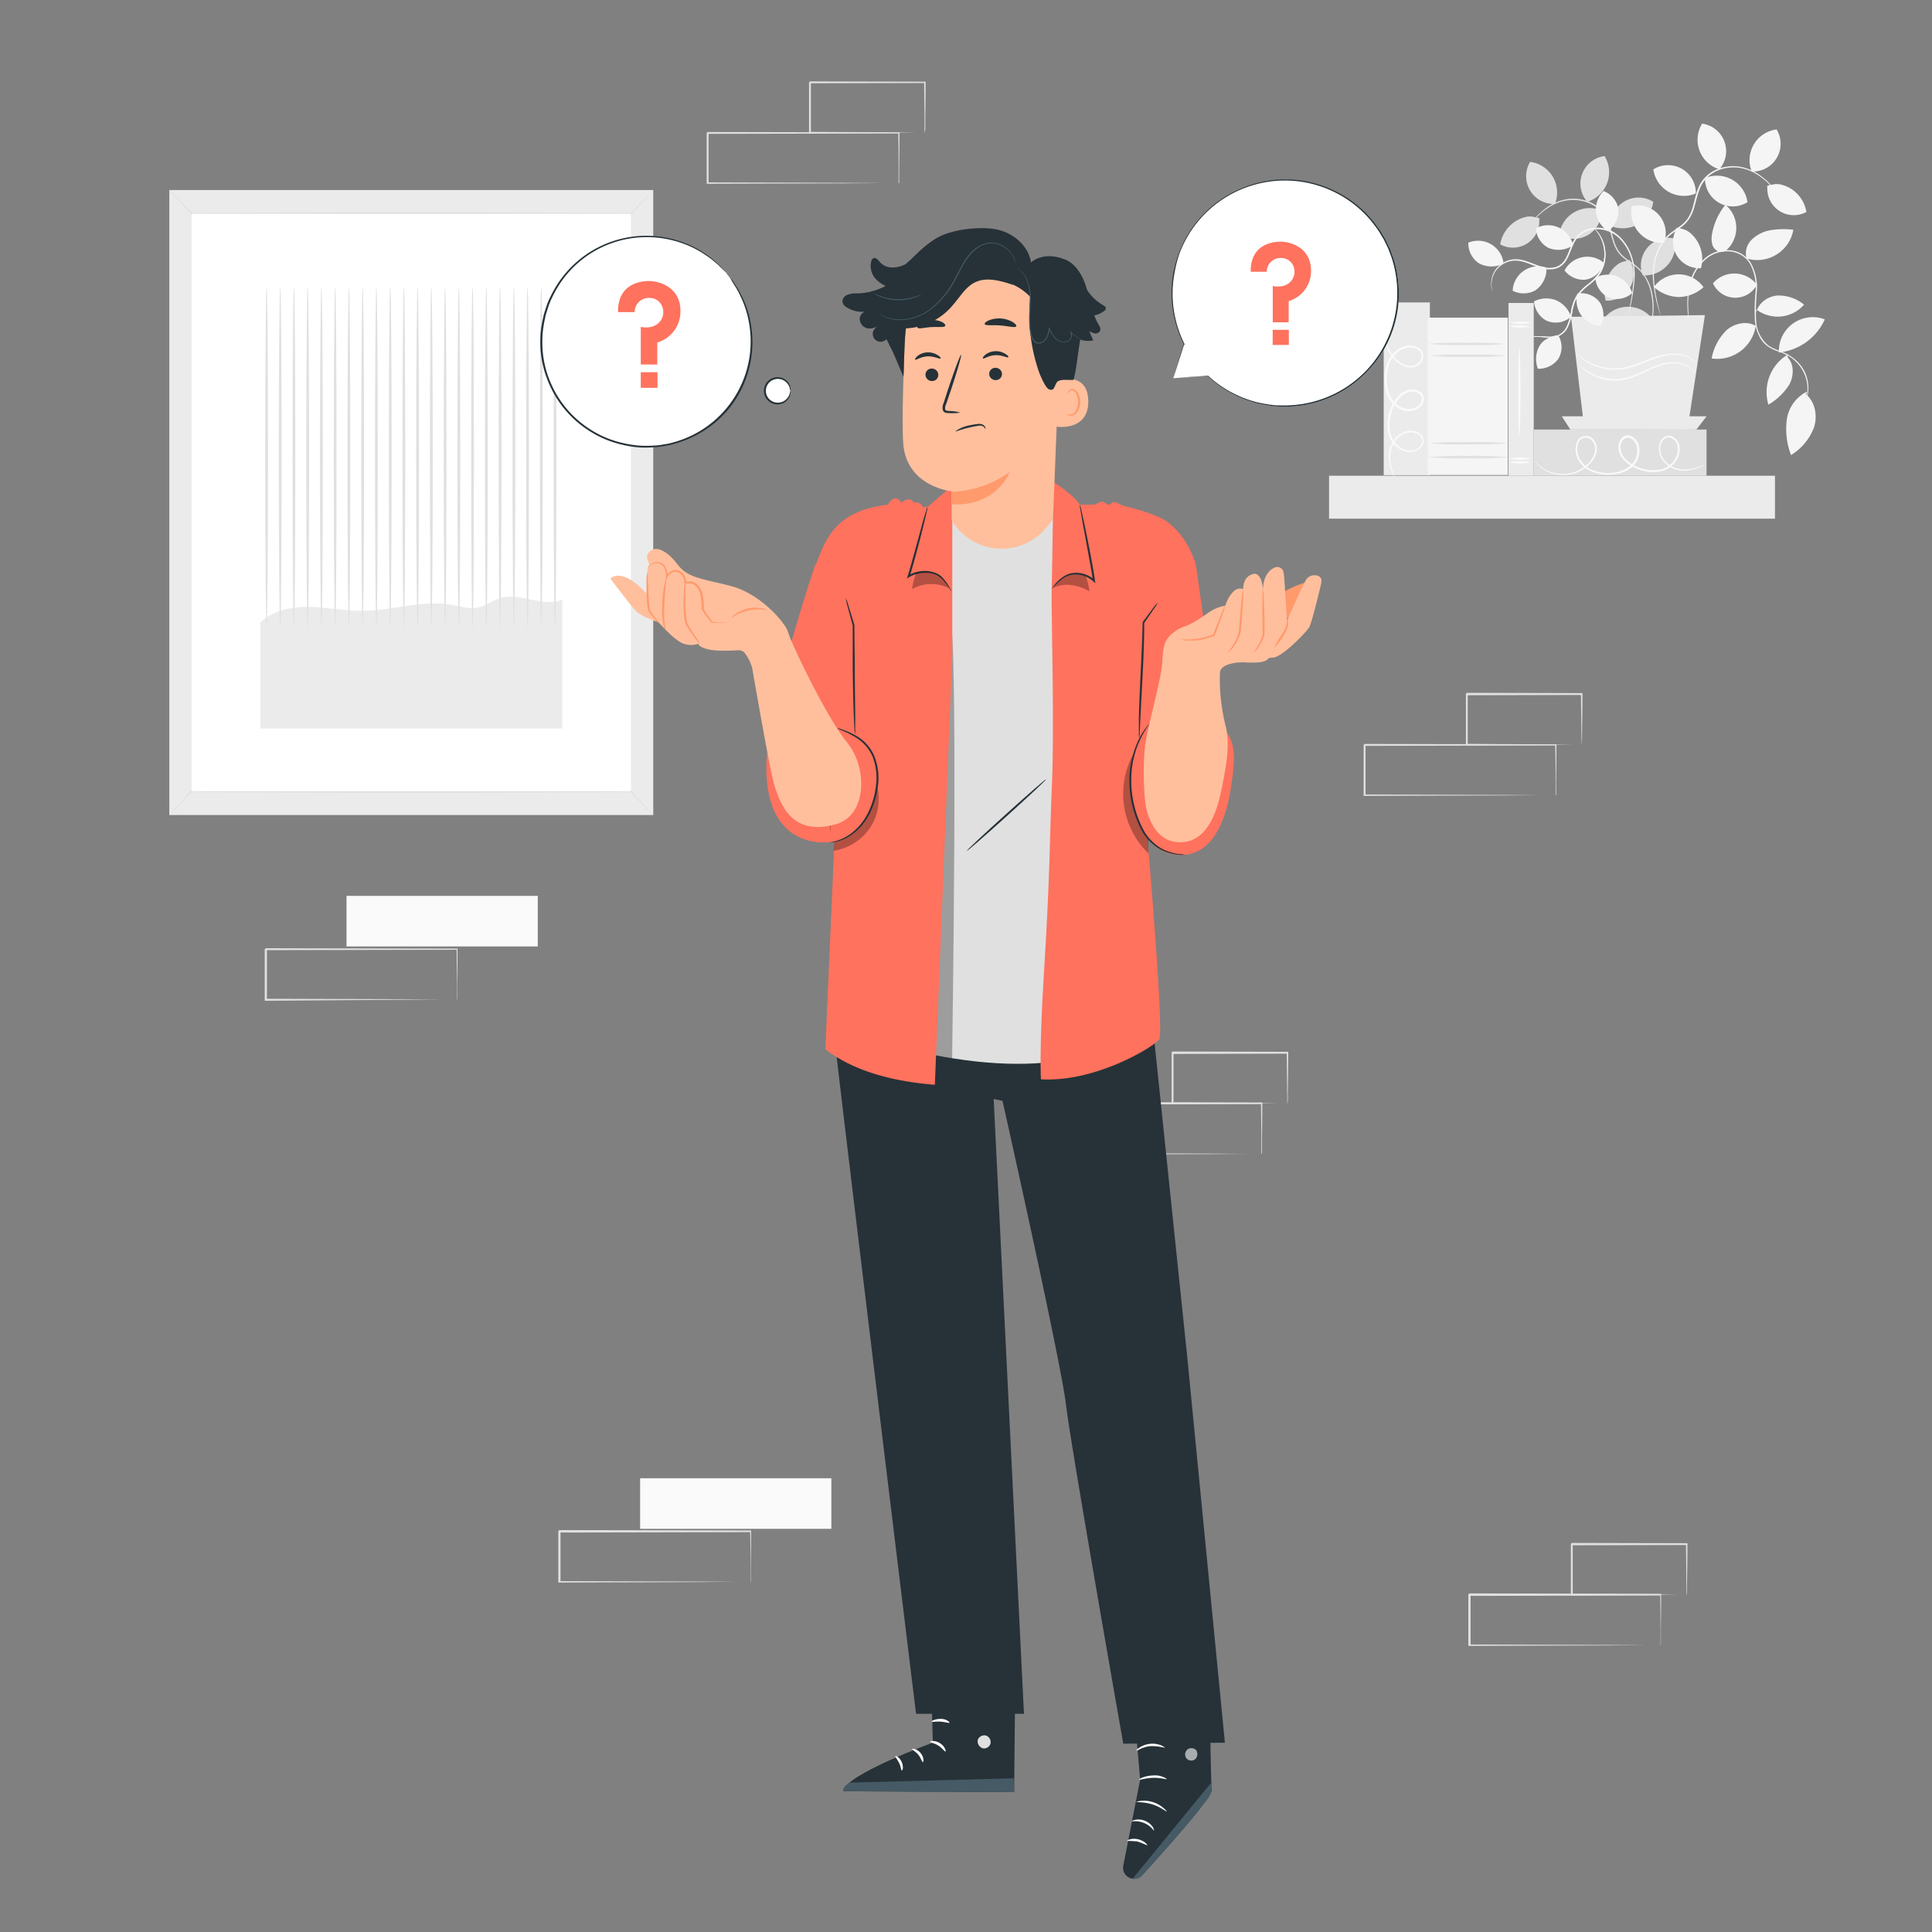 <svg xmlns="http://www.w3.org/2000/svg" viewBox="0 0 500 500"><rect x="0" y="0" width="500" height="500" fill="#808080" stroke="none"/><g id="freepik--background-complete--inject-34"><rect x="43.82" y="49.18" width="125.24" height="161.75" style="fill:#ebebeb"></rect><path d="M169.06,49.18a2.85,2.85,0,0,1-.34.43l-1.08,1.21-4.23,4.64,0,0h-.08c-10.88.11-32.28.18-56.84.18s-46-.07-56.84-.18h-.08l-.05,0-4.23-4.64-1.08-1.21a2.85,2.85,0,0,1-.34-.43,2.33,2.33,0,0,1,.41.37c.3.29.67.67,1.14,1.15l4.36,4.52-.13-.06c10.88-.11,32.28-.18,56.84-.18s46,.07,56.84.18l-.12.06q2.79-2.91,4.35-4.52l1.14-1.15A2.33,2.33,0,0,1,169.06,49.18Z" style="fill:#e0e0e0"></path><path d="M43.82,210.93a2.85,2.85,0,0,1,.34-.43l1.08-1.22,4.23-4.63.05-.06h.08c10.89-.11,32.28-.19,56.84-.19s46,.08,56.84.19h.08l0,.06,4.23,4.63,1.08,1.22a2.85,2.85,0,0,1,.34.43,3,3,0,0,1-.41-.37l-1.14-1.15c-1-1.07-2.49-2.59-4.35-4.52l.12.05c-10.88.11-32.28.19-56.84.19s-45.95-.08-56.84-.19l.13-.05-4.36,4.52-1.14,1.15A3,3,0,0,1,43.82,210.93Z" style="fill:#e0e0e0"></path><rect x="49.6" y="55.34" width="113.69" height="149.43" style="fill:#fff"></rect><path d="M67.39,161.07c3.38-3.22,8.37-4.13,13-4s9.29,1.11,14,1c7.47-.1,14.91-2.86,22.27-1.58,2.35.4,4.74,1.22,7.07.72,2-.43,3.76-1.83,5.77-2.43,5.18-1.54,11,2.51,16,.4v33.35H67.39Z" style="fill:#ebebeb"></path><path d="M69,162.41c-.2,0-.36-19.76-.36-44.13s.16-44.13.36-44.13.36,19.76.36,44.13S69.16,162.41,69,162.41Z" style="fill:#e0e0e0"></path><path d="M72.52,162.41c-.2,0-.37-19.76-.37-44.13s.17-44.13.37-44.13.36,19.76.36,44.13S72.72,162.41,72.52,162.41Z" style="fill:#e0e0e0"></path><path d="M76.07,162.41c-.2,0-.36-19.76-.36-44.13s.16-44.13.36-44.13.36,19.76.36,44.13S76.27,162.41,76.07,162.41Z" style="fill:#e0e0e0"></path><path d="M79.63,162.41c-.2,0-.36-19.76-.36-44.13s.16-44.13.36-44.13S80,93.91,80,118.28,79.83,162.41,79.63,162.41Z" style="fill:#e0e0e0"></path><path d="M83.18,162.41c-.2,0-.36-19.76-.36-44.13s.16-44.13.36-44.13.37,19.76.37,44.13S83.38,162.41,83.18,162.41Z" style="fill:#e0e0e0"></path><path d="M86.74,162.41c-.2,0-.36-19.76-.36-44.13s.16-44.13.36-44.13.36,19.76.36,44.13S86.94,162.41,86.74,162.41Z" style="fill:#e0e0e0"></path><path d="M90.3,162.41c-.2,0-.37-19.76-.37-44.13s.17-44.13.37-44.13.36,19.76.36,44.13S90.5,162.41,90.3,162.41Z" style="fill:#e0e0e0"></path><path d="M93.85,162.41c-.2,0-.36-19.76-.36-44.13s.16-44.13.36-44.13.37,19.76.37,44.13S94.05,162.41,93.85,162.41Z" style="fill:#e0e0e0"></path><path d="M97.41,162.41c-.2,0-.36-19.76-.36-44.13s.16-44.13.36-44.13.36,19.76.36,44.13S97.61,162.41,97.41,162.41Z" style="fill:#e0e0e0"></path><path d="M101,162.41c-.21,0-.37-19.76-.37-44.13s.16-44.13.37-44.13.36,19.76.36,44.13S101.17,162.41,101,162.41Z" style="fill:#e0e0e0"></path><path d="M104.52,162.41c-.2,0-.36-19.76-.36-44.13s.16-44.13.36-44.13.36,19.76.36,44.13S104.72,162.41,104.52,162.41Z" style="fill:#e0e0e0"></path><path d="M108.08,162.41c-.2,0-.37-19.76-.37-44.13s.17-44.13.37-44.13.36,19.76.36,44.13S108.28,162.41,108.08,162.41Z" style="fill:#e0e0e0"></path><path d="M111.63,162.41c-.2,0-.36-19.76-.36-44.13s.16-44.13.36-44.13.37,19.76.37,44.13S111.83,162.41,111.63,162.41Z" style="fill:#e0e0e0"></path><path d="M115.19,162.41c-.2,0-.36-19.76-.36-44.13s.16-44.13.36-44.13.36,19.76.36,44.13S115.39,162.41,115.19,162.41Z" style="fill:#e0e0e0"></path><path d="M118.75,162.41c-.2,0-.37-19.76-.37-44.13s.17-44.13.37-44.13.36,19.76.36,44.13S119,162.41,118.75,162.41Z" style="fill:#e0e0e0"></path><path d="M122.3,162.41c-.2,0-.36-19.76-.36-44.13s.16-44.13.36-44.13.36,19.76.36,44.13S122.5,162.41,122.3,162.41Z" style="fill:#e0e0e0"></path><path d="M125.86,162.41c-.2,0-.36-19.76-.36-44.13s.16-44.13.36-44.13.36,19.76.36,44.13S126.06,162.41,125.86,162.41Z" style="fill:#e0e0e0"></path><path d="M129.41,162.41c-.2,0-.36-19.76-.36-44.13s.16-44.13.36-44.13.37,19.76.37,44.13S129.61,162.41,129.41,162.41Z" style="fill:#e0e0e0"></path><path d="M133,162.41c-.2,0-.36-19.76-.36-44.13s.16-44.13.36-44.13.36,19.76.36,44.13S133.17,162.41,133,162.41Z" style="fill:#e0e0e0"></path><path d="M136.53,162.41c-.2,0-.37-19.76-.37-44.13s.17-44.13.37-44.13.36,19.76.36,44.13S136.73,162.41,136.53,162.41Z" style="fill:#e0e0e0"></path><path d="M140.08,162.41c-.2,0-.36-19.76-.36-44.13s.16-44.13.36-44.13.37,19.76.37,44.13S140.28,162.41,140.08,162.41Z" style="fill:#e0e0e0"></path><path d="M143.64,162.41c-.2,0-.36-19.76-.36-44.13s.16-44.13.36-44.13.36,19.76.36,44.13S143.84,162.41,143.64,162.41Z" style="fill:#e0e0e0"></path><rect x="343.96" y="123.12" width="115.4" height="11.11" style="fill:#ebebeb"></rect><path d="M394.89,60s0-.06.06-.15.14-.26.23-.43a18.37,18.37,0,0,1,1-1.57,16.93,16.93,0,0,1,4.95-4.68,12.28,12.28,0,0,1,4.45-1.64,11.09,11.09,0,0,1,5.41.57,8.7,8.7,0,0,1,4.62,3.79c1.07,1.85,1.41,4,2,6.11a11.14,11.14,0,0,0,1.29,2.92,8.68,8.68,0,0,0,2.2,2.16c.82.61,1.69,1.16,2.47,1.8a10.59,10.59,0,0,1,2,2.18,13.45,13.45,0,0,1,2.07,5,18,18,0,0,1,.27,4.73,35.31,35.31,0,0,1-1.21,6.72c-.2.78-.38,1.39-.5,1.79a5.09,5.09,0,0,1-.2.62,4.43,4.43,0,0,1,.13-.64c.11-.44.25-1,.43-1.8a39.21,39.21,0,0,0,1.09-6.71,18.4,18.4,0,0,0-.32-4.65,13.14,13.14,0,0,0-2-4.9,10.45,10.45,0,0,0-1.95-2.1c-.77-.62-1.63-1.16-2.47-1.78a9.06,9.06,0,0,1-2.29-2.25,11.37,11.37,0,0,1-1.34-3c-.63-2.12-1-4.26-2-6a8.43,8.43,0,0,0-4.42-3.64,10.78,10.78,0,0,0-5.24-.59,11.89,11.89,0,0,0-4.36,1.56,17.38,17.38,0,0,0-5,4.54c-.48.64-.82,1.16-1.05,1.52A6.44,6.44,0,0,1,394.89,60Z" style="fill:#e0e0e0"></path><path d="M422.11,67.61c-.58-.53-.85-.16-1.62,0a4.85,4.85,0,0,0-2.09,1,8.78,8.78,0,0,0-2.84,9.2,6.85,6.85,0,0,0,6.29-10.28" style="fill:#e0e0e0"></path><path d="M398.56,56.89c-.29-.73-.7-.51-1.46-.72a4.8,4.8,0,0,0-2.32,0,8.76,8.76,0,0,0-6.52,7.08,6.83,6.83,0,0,0,10.09-6.57" style="fill:#e0e0e0"></path><path d="M427.29,82.12a7.89,7.89,0,0,0-12.41.6,9.73,9.73,0,0,0,6.44,2.54,10,10,0,0,0,6.48-2.62" style="fill:#e0e0e0"></path><path d="M425.36,71.28a8,8,0,0,0,8.08-9.54,7.17,7.17,0,0,0-8.34,9.47" style="fill:#e0e0e0"></path><path d="M417.07,58.55a8,8,0,0,0,10.8-6.32,7.18,7.18,0,0,0-11,6.16" style="fill:#e0e0e0"></path><path d="M414.29,54.39a8,8,0,0,0-10.79,6.32,7.18,7.18,0,0,0,11-6.16" style="fill:#e0e0e0"></path><path d="M411,52.15a8,8,0,0,0,4.26-11.76,7.18,7.18,0,0,0-4.53,11.78" style="fill:#e0e0e0"></path><path d="M402.5,52.56A8,8,0,0,0,396,41.89a7.18,7.18,0,0,0,6.38,10.89" style="fill:#e0e0e0"></path><polyline points="436.71 111.17 441.23 81.55 406.58 81.99 410 110.78" style="fill:#ebebeb"></polyline><path d="M421.76,76.36a5.89,5.89,0,0,1-5.75.49,6.24,6.24,0,0,1-3.15-5,7.1,7.1,0,0,1,5.74-.3,7,7,0,0,1,3.82,4.28" style="fill:#f5f5f5"></path><path d="M405.92,82.48a5.92,5.92,0,0,1-5.75.48A6.22,6.22,0,0,1,397,78a7.06,7.06,0,0,1,5.74-.29A7,7,0,0,1,406.58,82" style="fill:#f5f5f5"></path><path d="M414.81,68.83a5.92,5.92,0,0,1-4.54,3.56A6.21,6.21,0,0,1,404.91,70,6.65,6.65,0,0,1,415.08,68" style="fill:#f5f5f5"></path><path d="M409,75.9a5.92,5.92,0,0,1,5.17,2.56,6.24,6.24,0,0,1,.12,5.88,7.1,7.1,0,0,1-5.07-2.72A7,7,0,0,1,408.2,76" style="fill:#f5f5f5"></path><path d="M403.44,87.07a5.9,5.9,0,0,1-.13,5.77A6.24,6.24,0,0,1,398,95.43a7,7,0,0,1,.32-5.74c.91-1.66,2.55-2.47,4.61-2.94" style="fill:#f5f5f5"></path><path d="M394.23,88.38a4.44,4.44,0,0,1,1.37-.87,6,6,0,0,1,1.88-.33,22.4,22.4,0,0,1,2.56.15,7.4,7.4,0,0,0,3.15-.27,4.79,4.79,0,0,0,2.6-2.51,14.52,14.52,0,0,0,1.12-3.83,11.21,11.21,0,0,1,1.33-3.94,14.28,14.28,0,0,1,2.93-3A13.73,13.73,0,0,0,414,71a9.33,9.33,0,0,0,1.39-6.52,9,9,0,0,0-1.7-4.2,6.76,6.76,0,0,0-.83-.91,1.53,1.53,0,0,0-.33-.28,2.06,2.06,0,0,0,.28.33,8.35,8.35,0,0,1,.76.95,9.37,9.37,0,0,1,1.56,4.14,9.18,9.18,0,0,1-1.42,6.29,13.81,13.81,0,0,1-2.75,2.76,13.89,13.89,0,0,0-3,3.06,11.06,11.06,0,0,0-1.38,4.06,14.25,14.25,0,0,1-1.07,3.75,4.53,4.53,0,0,1-2.4,2.38,7.38,7.38,0,0,1-3,.3,21.7,21.7,0,0,0-2.59-.1,6.11,6.11,0,0,0-1.92.4,3.25,3.25,0,0,0-1,.68,1.45,1.45,0,0,0-.22.24Z" style="fill:#f5f5f5"></path><path d="M394.23,88.38a4.44,4.44,0,0,1,1.37-.87,6,6,0,0,1,1.88-.33,22.4,22.4,0,0,1,2.56.15,7.4,7.4,0,0,0,3.15-.27,4.79,4.79,0,0,0,2.6-2.51,14.52,14.52,0,0,0,1.12-3.83,11.21,11.21,0,0,1,1.33-3.94,14.28,14.28,0,0,1,2.93-3A13.73,13.73,0,0,0,414,71a9.33,9.33,0,0,0,1.39-6.52,9,9,0,0,0-1.7-4.2,6.76,6.76,0,0,0-.83-.91,1.53,1.53,0,0,0-.33-.28,2.06,2.06,0,0,0,.28.33,8.35,8.35,0,0,1,.76.95,9.37,9.37,0,0,1,1.56,4.14,9.18,9.18,0,0,1-1.42,6.29,13.81,13.81,0,0,1-2.75,2.76,13.89,13.89,0,0,0-3,3.06,11.06,11.06,0,0,0-1.38,4.06,14.25,14.25,0,0,1-1.07,3.75,4.53,4.53,0,0,1-2.4,2.38,7.38,7.38,0,0,1-3,.3,21.7,21.7,0,0,0-2.59-.1,6.11,6.11,0,0,0-1.92.4,3.25,3.25,0,0,0-1,.68,1.45,1.45,0,0,0-.22.24Z" style="fill:#f5f5f5"></path><path d="M460.38,91.29a8.76,8.76,0,0,1,11.87-8.63,14.62,14.62,0,0,1-11.55,8.52" style="fill:#f5f5f5"></path><path d="M462.67,92.5c1.7,1.86,1.59,4.85.38,7.06a15.89,15.89,0,0,1-5.39,5.17,11.39,11.39,0,0,1,4.9-12.91" style="fill:#f5f5f5"></path><path d="M454.46,83.77a10.1,10.1,0,0,1-11.49,9,13.79,13.79,0,0,1,3.85-7.31c2.11-1.85,5.42-2.54,7.75-1" style="fill:#f5f5f5"></path><path d="M454.52,81c.42-2.48,2.87-4.27,5.37-4.51a10.34,10.34,0,0,1,7,2.35,9.11,9.11,0,0,1-5.95,3.07,9.26,9.26,0,0,1-6.44-1.84" style="fill:#f5f5f5"></path><path d="M467.43,102.08c2.38,2,3,5.65,2,8.62a14.32,14.32,0,0,1-5.91,7.07,18.78,18.78,0,0,1-1.1-9.16,9.63,9.63,0,0,1,5.22-7.27" style="fill:#f5f5f5"></path><path d="M454.9,74a7.3,7.3,0,0,0-11.58-.68,6.33,6.33,0,0,0,11.41.29" style="fill:#f5f5f5"></path><path d="M452,66.89a9.5,9.5,0,0,0,12.12-7.43,21.55,21.55,0,0,0-5.73.08,9.31,9.31,0,0,0-5.07,2.5A5,5,0,0,0,452,66.89" style="fill:#f5f5f5"></path><path d="M446.49,65a7.77,7.77,0,0,0,.05-12,16.3,16.3,0,0,0-3.4,7.24,6.09,6.09,0,0,0,0,3,2.75,2.75,0,0,0,2.1,2" style="fill:#f5f5f5"></path><path d="M437,82.46v-.2c0-.15,0-.33,0-.57,0-.5-.08-1.24-.09-2.19a19.47,19.47,0,0,1,1.28-7.87,12,12,0,0,1,3.17-4.46,8.48,8.48,0,0,1,5.76-2.12,7.09,7.09,0,0,1,3.25.82,6.49,6.49,0,0,1,2.52,2.39,13,13,0,0,1,1.45,7.24,51.37,51.37,0,0,0-.17,7.62,11.59,11.59,0,0,0,.95,3.53,7.32,7.32,0,0,0,2.13,2.8,10.59,10.59,0,0,0,3,1.52,14.91,14.91,0,0,1,2.8,1.27,10.17,10.17,0,0,1,3.67,4,9.63,9.63,0,0,1,1.06,4.38,10.39,10.39,0,0,1-.55,3.39,13.29,13.29,0,0,1-1.31,2.63s.05,0,.12-.15.2-.25.34-.46a9.29,9.29,0,0,0,1-2,10.22,10.22,0,0,0,.62-3.44,9.74,9.74,0,0,0-1-4.5A10.46,10.46,0,0,0,463.13,92c-1.71-1.14-4-1.42-5.72-2.79a8.93,8.93,0,0,1-2.92-6.1,50.83,50.83,0,0,1,.18-7.56,13.24,13.24,0,0,0-1.52-7.45,6.84,6.84,0,0,0-2.66-2.52,7.41,7.41,0,0,0-3.41-.84,8.7,8.7,0,0,0-6,2.23,12.13,12.13,0,0,0-3.21,4.59A16.24,16.24,0,0,0,436.81,76a24,24,0,0,0-.1,3.49c0,.95.11,1.69.17,2.19,0,.23.05.42.07.57S437,82.46,437,82.46Z" style="fill:#f5f5f5"></path><path d="M386.53,76.27a7.44,7.44,0,0,1-.52-2.54,6.25,6.25,0,0,1,.68-2.93,6.24,6.24,0,0,1,5.05-3.33,7,7,0,0,1,2.49.29c1.7.44,3.38,1.41,5.39,1.81a6.36,6.36,0,0,0,3.12-.08,4.67,4.67,0,0,0,2.54-2c1.21-1.88,1.55-4.23,3-6A5.93,5.93,0,0,1,411,59.71a7.77,7.77,0,0,1,3.2-.33,8.22,8.22,0,0,1,5.32,2.77A12.41,12.41,0,0,1,422.19,67a14.68,14.68,0,0,1,.59,4.84,52.7,52.7,0,0,1-.9,7.08c-.14.8-.25,1.44-.33,1.91,0,.21-.05.37-.07.5a1.23,1.23,0,0,0,0,.18s0-.06.05-.17.07-.29.11-.49c.1-.47.24-1.1.41-1.91a50.32,50.32,0,0,0,1-7.09,15,15,0,0,0-.56-4.94,12.71,12.71,0,0,0-2.68-5,9.88,9.88,0,0,0-2.43-2,8.11,8.11,0,0,0-3.11-.95,8,8,0,0,0-3.35.33,6.32,6.32,0,0,0-2.91,1.9c-1.55,1.86-1.88,4.23-3,6a4.3,4.3,0,0,1-2.34,1.89,6,6,0,0,1-2.95.08c-1.93-.37-3.62-1.32-5.37-1.77a7.24,7.24,0,0,0-2.59-.28,6.44,6.44,0,0,0-2.32.65,6.29,6.29,0,0,0-2.9,2.87,6.37,6.37,0,0,0-.63,3,5.94,5.94,0,0,0,.37,1.92A3.6,3.6,0,0,0,386.53,76.27Z" style="fill:#f5f5f5"></path><path d="M406.8,63.69a6.75,6.75,0,0,1-6.18.41,6.22,6.22,0,0,1-3.15-5,6.64,6.64,0,0,1,9.56,4" style="fill:#f5f5f5"></path><path d="M400.23,69.65a6.75,6.75,0,0,1-2.87,5.49,6.22,6.22,0,0,1-5.88.1,6.63,6.63,0,0,1,8.37-6.09" style="fill:#f5f5f5"></path><path d="M388.83,68.33a6.76,6.76,0,0,1-6.19-.25A6.27,6.27,0,0,1,380,62.8a6.65,6.65,0,0,1,9.08,5" style="fill:#f5f5f5"></path><path d="M416.37,59.75a7,7,0,0,0,2.45-5.84A6.2,6.2,0,0,0,415,49.44a7.06,7.06,0,0,0-2,5.4,7,7,0,0,0,3,4.91" style="fill:#f5f5f5"></path><path d="M460.87,51.59a.66.66,0,0,0-.07-.15l-.23-.43c-.21-.37-.54-.91-1-1.57a17,17,0,0,0-5-4.68,12.28,12.28,0,0,0-4.45-1.64,11.09,11.09,0,0,0-5.41.57,8.78,8.78,0,0,0-4.62,3.79c-1.06,1.85-1.41,4-2,6.11a11,11,0,0,1-1.29,2.92,8.85,8.85,0,0,1-2.2,2.16c-.82.61-1.69,1.16-2.47,1.8a10.61,10.61,0,0,0-2,2.18,13.29,13.29,0,0,0-2.06,5,17.66,17.66,0,0,0-.28,4.73A37,37,0,0,0,429,79.14c.21.78.38,1.38.5,1.79a5.09,5.09,0,0,0,.2.62,4.15,4.15,0,0,0-.13-.64c-.1-.44-.25-1-.43-1.8a38.56,38.56,0,0,1-1.08-6.71,17.92,17.92,0,0,1,.31-4.65,13.14,13.14,0,0,1,2-4.9,10.22,10.22,0,0,1,2-2.1c.76-.62,1.62-1.16,2.46-1.78a9.23,9.23,0,0,0,2.29-2.25,11.37,11.37,0,0,0,1.34-3c.63-2.12,1-4.27,2-6A8.5,8.5,0,0,1,444.87,44a10.77,10.77,0,0,1,5.24-.58A11.89,11.89,0,0,1,454.47,45a17.24,17.24,0,0,1,5,4.54c.48.64.82,1.16,1.05,1.52A3.66,3.66,0,0,0,460.87,51.59Z" style="fill:#f5f5f5"></path><path d="M433.64,59.22c.58-.53.86-.16,1.63,0a4.81,4.81,0,0,1,2.08,1,8.78,8.78,0,0,1,2.84,9.2,6.84,6.84,0,0,1-6.28-10.28" style="fill:#f5f5f5"></path><path d="M457.19,48.5c.29-.73.7-.51,1.46-.72a4.8,4.8,0,0,1,2.32,0,8.74,8.74,0,0,1,6.52,7.08,6.85,6.85,0,0,1-10.09-6.58" style="fill:#f5f5f5"></path><path d="M428.46,73.73a7.89,7.89,0,0,1,12.41.6,9.78,9.78,0,0,1-6.44,2.54A10,10,0,0,1,428,74.25" style="fill:#f5f5f5"></path><path d="M430.39,62.89a8,8,0,0,1-8.08-9.54,7.18,7.18,0,0,1,8.35,9.46" style="fill:#f5f5f5"></path><path d="M438.68,50.16a8,8,0,0,1-10.8-6.32,7.18,7.18,0,0,1,11,6.16" style="fill:#f5f5f5"></path><path d="M441.46,46a8,8,0,0,1,10.79,6.32,7.18,7.18,0,0,1-11-6.16" style="fill:#f5f5f5"></path><path d="M444.77,43.76A8,8,0,0,1,440.51,32,7.18,7.18,0,0,1,445,43.78" style="fill:#f5f5f5"></path><path d="M453.26,44.17a8,8,0,0,1,6.53-10.67,7.18,7.18,0,0,1-6.38,10.89" style="fill:#f5f5f5"></path><polygon points="441.67 107.74 439.02 111.17 406.41 111.17 404.19 107.74 441.67 107.74" style="fill:#ebebeb"></polygon><path d="M408.57,94.23s.06.1.2.27a7.91,7.91,0,0,0,.67.69,11.91,11.91,0,0,0,2.91,2,13,13,0,0,0,5.09,1.3,12,12,0,0,0,3.12-.26,18.39,18.39,0,0,0,3.17-1.05c2.1-.9,4-1.92,5.88-2.51a10.21,10.21,0,0,1,5.07-.49,6.53,6.53,0,0,1,3.11,1.45c.62.54.86,1,.89.92a1.54,1.54,0,0,0-.16-.29,4.78,4.78,0,0,0-.63-.74,6.41,6.41,0,0,0-3.16-1.6,10.16,10.16,0,0,0-5.23.42c-1.9.59-3.84,1.61-5.91,2.49a18.32,18.32,0,0,1-3.11,1,12.22,12.22,0,0,1-3,.28,13,13,0,0,1-5-1.2A15.44,15.44,0,0,1,408.57,94.23Z" style="fill:#fafafa"></path><path d="M408.25,91.68s.06.1.22.26.39.38.71.65a13.81,13.81,0,0,0,8.15,3.09,13.92,13.92,0,0,0,3.12-.21,20.86,20.86,0,0,0,3.23-.91c2.15-.78,4.12-1.68,6-2.2a11.86,11.86,0,0,1,5.12-.47A7.73,7.73,0,0,1,438,93.13c.67.47,1,.83,1,.81s-.06-.1-.21-.27a4.83,4.83,0,0,0-.71-.66,7.26,7.26,0,0,0-3.27-1.38,12,12,0,0,0-5.25.39c-1.93.52-3.92,1.42-6.05,2.19a21.61,21.61,0,0,1-3.17.9,13.82,13.82,0,0,1-3,.23,14.64,14.64,0,0,1-5-1.12A17.56,17.56,0,0,1,408.25,91.68Z" style="fill:#fafafa"></path><rect x="390.4" y="78.41" width="6.53" height="44.71" style="fill:#ebebeb"></rect><path d="M396.13,84.5a14.14,14.14,0,0,1-5.6,0,14.14,14.14,0,0,1,5.6,0Z" style="fill:#fafafa"></path><path d="M396.25,83.53a14.14,14.14,0,0,1-5.6,0,14.14,14.14,0,0,1,5.6,0Z" style="fill:#fafafa"></path><path d="M396.13,119.66a14.14,14.14,0,0,1-5.6,0,14.14,14.14,0,0,1,5.6,0Z" style="fill:#fafafa"></path><path d="M396.25,118.69a14.14,14.14,0,0,1-5.6,0,14.14,14.14,0,0,1,5.6,0Z" style="fill:#fafafa"></path><path d="M393.21,112.85c-.16,0-.28-5.12-.28-11.44s.12-11.43.28-11.43.28,5.11.28,11.43S393.36,112.85,393.21,112.85Z" style="fill:#fafafa"></path><rect x="358.1" y="78.27" width="11.95" height="44.71" style="fill:#ebebeb"></rect><path d="M360.9,123.55s-.06-.07-.14-.24-.2-.41-.34-.74a13,13,0,0,1-.87-3,7.9,7.9,0,0,1,.7-4.91,6.53,6.53,0,0,1,2.12-2.34,4.86,4.86,0,0,1,3.44-.81,3.59,3.59,0,0,1,1.78.82,2.33,2.33,0,0,1,.85,1.88,2.7,2.7,0,0,1-1,1.9,3.67,3.67,0,0,1-2,.86,5.41,5.41,0,0,1-4.23-1.54,6.81,6.81,0,0,1-2.1-4.29,11.39,11.39,0,0,1,.62-5,9.2,9.2,0,0,1,2.93-4.36,4.73,4.73,0,0,1,2.58-1,3.32,3.32,0,0,1,2.68,1,2.17,2.17,0,0,1,.61,1.4,2.51,2.51,0,0,1-.41,1.46,3.86,3.86,0,0,1-2.41,1.64,5.62,5.62,0,0,1-5.26-1.76,8.76,8.76,0,0,1-2.05-5,12.38,12.38,0,0,1,.52-5.22,7.18,7.18,0,0,1,3.08-4,5.28,5.28,0,0,1,4.75-.5,2.51,2.51,0,0,1,1.54,1.83,2.89,2.89,0,0,1-.54,2.25,3.73,3.73,0,0,1-4,1.06,7,7,0,0,1-3.17-2.25,10.12,10.12,0,0,1-2.38-6.13,9.82,9.82,0,0,1,1.1-4.86,9.59,9.59,0,0,1,1.88-2.53,6.6,6.6,0,0,1,.62-.54l.23-.16a11.59,11.59,0,0,0-2.53,3.33,9.61,9.61,0,0,0-1,4.74,9.87,9.87,0,0,0,2.37,5.89,6.66,6.66,0,0,0,3,2.1,3.3,3.3,0,0,0,3.52-.93,2.38,2.38,0,0,0,.45-1.88,2,2,0,0,0-1.27-1.47,4.82,4.82,0,0,0-4.28.49,6.74,6.74,0,0,0-2.85,3.7,11.91,11.91,0,0,0-.47,5,8.31,8.31,0,0,0,1.91,4.71,5.08,5.08,0,0,0,4.73,1.59,3.33,3.33,0,0,0,2.06-1.39,1.72,1.72,0,0,0-.14-2.18,2.77,2.77,0,0,0-2.24-.78,4.25,4.25,0,0,0-2.28.9,8.71,8.71,0,0,0-2.75,4.09,10.86,10.86,0,0,0-.61,4.75,6.25,6.25,0,0,0,1.92,4,4.94,4.94,0,0,0,3.84,1.44,2.85,2.85,0,0,0,2.68-2.32,1.92,1.92,0,0,0-.7-1.55,3.22,3.22,0,0,0-1.57-.74,4.53,4.53,0,0,0-3.18.72,6.12,6.12,0,0,0-2,2.19,7.65,7.65,0,0,0-.76,4.73,14.51,14.51,0,0,0,.75,3C360.77,123.2,360.92,123.54,360.9,123.55Z" style="fill:#fafafa"></path><rect x="413.32" y="94.79" width="11.95" height="44.71" transform="translate(302.15 536.44) rotate(-90)" style="fill:#e0e0e0"></rect><path d="M441.15,120.32a1.72,1.72,0,0,1-.24.14c-.16.08-.4.2-.73.34a12.69,12.69,0,0,1-2.95.87,7.6,7.6,0,0,1-4.81-.7,6.54,6.54,0,0,1-2.28-2.12,5,5,0,0,1-.79-3.44,3.64,3.64,0,0,1,.8-1.78,2.29,2.29,0,0,1,1.84-.86,2.66,2.66,0,0,1,1.85,1,3.78,3.78,0,0,1,.85,2,5.5,5.5,0,0,1-1.51,4.24,6.61,6.61,0,0,1-4.19,2.1,11,11,0,0,1-4.87-.62,9,9,0,0,1-4.26-2.93,4.9,4.9,0,0,1-1-2.58,3.41,3.41,0,0,1,.93-2.68,2.12,2.12,0,0,1,1.37-.62,2.44,2.44,0,0,1,1.42.42,3.89,3.89,0,0,1,1.61,2.41,5.73,5.73,0,0,1-1.72,5.26,8.58,8.58,0,0,1-4.92,2,12,12,0,0,1-5.09-.52,7,7,0,0,1-3.88-3.08,5.41,5.41,0,0,1-.48-4.75,2.43,2.43,0,0,1,1.78-1.54,2.77,2.77,0,0,1,2.2.54,3.8,3.8,0,0,1,1,4,7,7,0,0,1-2.2,3.17,9.81,9.81,0,0,1-6,2.38,9.39,9.39,0,0,1-4.74-1.1,9.27,9.27,0,0,1-2.47-1.88,7.92,7.92,0,0,1-.53-.62,1,1,0,0,1-.15-.23,11.07,11.07,0,0,0,3.24,2.53,9.25,9.25,0,0,0,4.64,1,9.48,9.48,0,0,0,5.74-2.37,6.49,6.49,0,0,0,2.05-3,3.34,3.34,0,0,0-.91-3.53,2.3,2.3,0,0,0-1.83-.44,2,2,0,0,0-1.43,1.27A4.88,4.88,0,0,0,409,119a6.51,6.51,0,0,0,3.61,2.84,11.35,11.35,0,0,0,4.87.48,8,8,0,0,0,4.6-1.92,5.14,5.14,0,0,0,1.55-4.72,3.29,3.29,0,0,0-1.36-2.06,1.63,1.63,0,0,0-2.12.13,2.85,2.85,0,0,0-.77,2.24,4.34,4.34,0,0,0,.88,2.29,8.46,8.46,0,0,0,4,2.75,10.36,10.36,0,0,0,4.64.61,6.12,6.12,0,0,0,3.9-1.92,5,5,0,0,0,1.4-3.85,2.82,2.82,0,0,0-2.26-2.67,1.86,1.86,0,0,0-1.52.7,3.28,3.28,0,0,0-.72,1.57,4.68,4.68,0,0,0,.7,3.18,6.16,6.16,0,0,0,2.14,2,7.4,7.4,0,0,0,4.63.76,12.93,12.93,0,0,0,2.94-.76C440.8,120.45,441.14,120.3,441.15,120.32Z" style="fill:#fafafa"></path><rect x="369.51" y="82.21" width="20.73" height="40.72" style="fill:#f5f5f5"></rect><path d="M389.52,89a87,87,0,0,1-10,.29,87,87,0,0,1-10-.29,91.43,91.43,0,0,1,10-.28A91.43,91.43,0,0,1,389.52,89Z" style="fill:#e0e0e0"></path><path d="M389.78,92.06a86.48,86.48,0,0,1-9.91.28,86.23,86.23,0,0,1-9.9-.28,89.05,89.05,0,0,1,9.9-.28A89.31,89.31,0,0,1,389.78,92.06Z" style="fill:#e0e0e0"></path><path d="M390.44,118.32a95.72,95.72,0,0,1-10.43.28,95.46,95.46,0,0,1-10.42-.28A98.58,98.58,0,0,1,380,118,98.86,98.86,0,0,1,390.44,118.32Z" style="fill:#e0e0e0"></path><path d="M390.16,114.69A89.3,89.3,0,0,1,380,115a89.3,89.3,0,0,1-10.16-.29,93.83,93.83,0,0,1,10.16-.28A93.83,93.83,0,0,1,390.16,114.69Z" style="fill:#e0e0e0"></path><rect x="165.66" y="382.57" width="49.49" height="13.09" style="fill:#fafafa"></rect><path d="M194.23,409.46a1.35,1.35,0,0,1,0-.24v-.67c0-.62,0-1.48,0-2.58,0-2.26,0-5.51-.09-9.6l.16.15-49.49.1.25-.25h0V403q0,3.27,0,6.44l-.25-.25,35.27.11,10.42.07,2.81,0H194l.26,0H194l-.71,0-2.76,0-10.35.07-35.45.12h-.24v-.25c0-2.11,0-4.26,0-6.44v-6.63h0l.26-.26,49.49.1h.15v.16c0,4.13-.06,7.41-.08,9.69,0,1.09,0,1.94,0,2.55,0,.26,0,.47,0,.64A1.66,1.66,0,0,1,194.23,409.46Z" style="fill:#e0e0e0"></path><rect x="89.68" y="231.85" width="49.49" height="13.09" style="fill:#fafafa"></rect><path d="M118.25,258.74a1.35,1.35,0,0,1,0-.24v-.67c0-.62,0-1.48,0-2.58,0-2.26-.05-5.51-.08-9.61l.15.16-49.49.1c.11-.12-.26.25.25-.26h0v6.65c0,2.18,0,4.33,0,6.44l-.24-.25,35.27.11,10.41.07,2.81,0,.74,0,.26,0H118l-.71,0-2.76,0-10.35.07L68.76,259h-.25V252.3c0-1.1,0-2.2,0-3.31v-3.34h0l.26-.25,49.49.1h.15v.15c0,4.14-.06,7.42-.08,9.7,0,1.09,0,1.94,0,2.54,0,.27,0,.48,0,.65A1.66,1.66,0,0,1,118.25,258.74Z" style="fill:#e0e0e0"></path><path d="M402.58,205.87s0-.09,0-.24l0-.67q0-.93,0-2.58c0-2.26,0-5.51-.09-9.61l.15.16-49.49.1.25-.26h0v13.09l-.25-.25,35.27.11,10.41.07,2.82,0h.73l.26,0h-.22l-.71,0-2.76,0-10.36.07-35.44.11h-.24V192.78h0l.25-.25,49.49.1h.16v.15c0,4.14-.07,7.42-.09,9.7,0,1.09,0,1.94,0,2.54l0,.65A.85.85,0,0,1,402.58,205.87Z" style="fill:#e0e0e0"></path><path d="M409.3,192.77a.72.72,0,0,1,0-.25c0-.18,0-.41,0-.69,0-.64,0-1.52-.05-2.62,0-2.3-.06-5.54-.1-9.53l.18.18-29.73.07.25-.25h0v6.74c0,2.19,0,4.31,0,6.34l-.24-.24,21.27.12,6.2.06,1.67,0,.6,0a3.51,3.51,0,0,1-.54,0l-1.63,0-6.14.07-21.43.11h-.24v-.25c0-2,0-4.15,0-6.34v-6.74h0c-.06.06.47-.48.25-.25l29.73.07h.19v.18c0,4-.08,7.31-.1,9.64,0,1.08,0,2-.05,2.58S409.31,192.79,409.3,192.77Z" style="fill:#e0e0e0"></path><path d="M232.55,47.48a2.07,2.07,0,0,1,0-.23l0-.68,0-2.57c0-2.26,0-5.51-.08-9.61l.15.15-49.49.1.25-.25h0V41q0,3.28,0,6.44l-.24-.24,35.27.11,10.41.07,2.81,0,.74,0h.26s-.07,0-.23,0l-.7,0-2.77,0-10.35.07-35.44.11h-.25V34.41h0l.25-.25,49.49.1h.16v.15c0,4.14-.06,7.42-.08,9.7,0,1.09,0,1.93,0,2.54v.65C232.56,47.42,232.56,47.49,232.55,47.48Z" style="fill:#e0e0e0"></path><path d="M239.26,34.39s0-.09,0-.25,0-.41,0-.69c0-.65,0-1.52,0-2.63,0-2.29-.06-5.54-.1-9.52l.18.18-29.73.07.25-.25h0v3.39c0,1.12,0,2.24,0,3.33,0,2.19,0,4.32,0,6.35l-.24-.24,21.28.11,6.19.07,1.67,0,.6,0a3.35,3.35,0,0,1-.54,0l-1.62,0-6.14.07-21.44.11h-.24V28c0-1.09,0-2.21,0-3.33V21.32h0l.26-.26,29.73.08h.18v.18c0,4-.07,7.31-.09,9.63,0,1.09,0,2,0,2.59A6.94,6.94,0,0,1,239.26,34.39Z" style="fill:#e0e0e0"></path><path d="M429.76,425.86a1.35,1.35,0,0,1,0-.24c0-.17,0-.4,0-.67,0-.62,0-1.48,0-2.58,0-2.26-.05-5.51-.09-9.6l.16.15-49.49.1.25-.25h0v6.63q0,3.27,0,6.44l-.24-.25,35.27.11,10.41.07,2.81,0h.74l.26,0h-.23l-.71,0-2.76,0-10.35.07-35.44.11H380v-.25q0-3.17,0-6.44v-6.63h0l.26-.26,49.49.1h.15v.16c0,4.13-.06,7.41-.08,9.69,0,1.09,0,1.94,0,2.55,0,.26,0,.47,0,.64A1.66,1.66,0,0,1,429.76,425.86Z" style="fill:#e0e0e0"></path><path d="M436.47,412.76a1.22,1.22,0,0,1,0-.24c0-.19,0-.42,0-.7,0-.64,0-1.52-.05-2.62,0-2.3-.05-5.54-.09-9.53l.18.18-29.74.07.25-.25h0v6.74c0,2.19,0,4.31,0,6.34l-.24-.23,21.27.11,6.2.07,1.67,0,.6,0a3.51,3.51,0,0,1-.54,0l-1.62,0-6.14.07-21.44.12h-.24v-.25c0-2,0-4.15,0-6.34v-6.74h0l.25-.25,29.74.07h.18v.18c0,4-.07,7.31-.1,9.64,0,1.09,0,1.95,0,2.58S436.48,412.78,436.47,412.76Z" style="fill:#e0e0e0"></path><path d="M326.44,298.69a1.1,1.1,0,0,1,0-.24c0-.17,0-.39,0-.67,0-.61,0-1.47,0-2.57,0-2.26-.05-5.51-.09-9.61l.16.15-49.49.1.25-.25h0v6.63q0,3.28,0,6.44l-.25-.24,35.28.11,10.41.07,2.81,0,.74,0h.26l-.23,0h-.71l-2.76,0-10.35.07-35.45.11h-.24v-.25q0-3.15,0-6.44v-6.63h0c.51-.51.14-.14.26-.25l49.49.1h.15v.15c0,4.14-.06,7.42-.08,9.7,0,1.08,0,1.93,0,2.54l0,.64A1.31,1.31,0,0,1,326.44,298.69Z" style="fill:#e0e0e0"></path><path d="M333.15,285.6a1.41,1.41,0,0,1,0-.25c0-.19,0-.42,0-.69,0-.65,0-1.52-.05-2.63,0-2.3-.05-5.54-.09-9.52l.18.18-29.74.07.25-.25h0v6.72c0,2.19,0,4.31,0,6.35l-.24-.24,21.27.11,6.2.07,1.67,0,.6,0a3.51,3.51,0,0,1-.54,0l-1.62,0-6.14.06-21.44.12h-.24v-.24q0-3.06,0-6.35v-6.72h0c-.06.05.48-.48.25-.26l29.74.07h.18v.19c0,4-.07,7.31-.1,9.63,0,1.09,0,1.95,0,2.59S333.16,285.61,333.15,285.6Z" style="fill:#e0e0e0"></path></g><g id="freepik--speech-bubbles--inject-34"><circle cx="167.33" cy="88.39" r="27.22" transform="translate(-17.27 46.74) rotate(-15.13)" style="fill:#fff"></circle><path d="M187.93,70.59l-.32-.3-.92-.92-.66-.68c-.26-.24-.56-.47-.88-.74a18.78,18.78,0,0,0-2.27-1.75,26.12,26.12,0,0,0-7-3.48,27.25,27.25,0,0,0-10.23-1.29,26.9,26.9,0,0,0-21.85,13.79,28.37,28.37,0,0,0-1.65,3.47c-.23.61-.41,1.23-.61,1.86a12.18,12.18,0,0,0-.5,1.91,30.67,30.67,0,0,0-.62,4,32.89,32.89,0,0,0,0,4.09,25.94,25.94,0,0,0,1.94,8.14,26.74,26.74,0,0,0,11.12,12.88,26,26,0,0,0,7.78,3.1,29.51,29.51,0,0,0,4,.64,29.92,29.92,0,0,0,4,0,14.15,14.15,0,0,0,2-.21c.65-.12,1.3-.2,1.93-.34a28,28,0,0,0,3.68-1.13,27.07,27.07,0,0,0,17-29.92,25.8,25.8,0,0,0-2.42-7.43,18.76,18.76,0,0,0-1.4-2.5c-.22-.35-.41-.68-.61-1L189,72l-.78-1a3.51,3.51,0,0,1-.25-.36,2,2,0,0,1,.29.33l.82,1,.6.74c.21.29.4.62.63,1a17.86,17.86,0,0,1,1.45,2.49,25.63,25.63,0,0,1,2.53,7.47,27.42,27.42,0,0,1-5.46,21.87A27.63,27.63,0,0,1,177.12,114a29,29,0,0,1-3.74,1.16c-.65.14-1.31.23-2,.35a14.92,14.92,0,0,1-2,.22,24.91,24.91,0,0,1-8.22-.61,26.54,26.54,0,0,1-7.92-3.16,27.09,27.09,0,0,1-11.34-13.12,26.46,26.46,0,0,1-2-8.3,32.27,32.27,0,0,1,0-4.17,31.48,31.48,0,0,1,.63-4,14.32,14.32,0,0,1,.51-1.95c.22-.63.4-1.27.63-1.89A30.16,30.16,0,0,1,143.39,75a27.53,27.53,0,0,1,10.16-10.3A27.36,27.36,0,0,1,176,62.45,26,26,0,0,1,183,66a20.31,20.31,0,0,1,2.25,1.8c.32.28.62.52.87.77l.65.7.88,1A2.35,2.35,0,0,1,187.93,70.59Z" style="fill:#263238"></path><path d="M159.94,80.78h4.31A3.66,3.66,0,0,1,168,77.1a3.47,3.47,0,0,1,3.38,2.22,3.85,3.85,0,0,1-.31,3.5c-.73,1.2-2.33,2.3-5.24,1.79v9.72h4.27v-5.7a8.32,8.32,0,0,0,6-8.13c0-6.31-5.66-7.77-8.08-7.77C166.16,72.73,159.86,73.18,159.94,80.78Z" style="fill:#FF725E"></path><rect x="165.83" y="96.33" width="4.33" height="4.04" style="fill:#FF725E"></rect><path d="M204.56,101.14a3.31,3.31,0,1,1-3.31-3.31A3.31,3.31,0,0,1,204.56,101.14Z" style="fill:#fff"></path><path d="M204.56,101.14a7.49,7.49,0,0,1-.2-.79,3.33,3.33,0,0,0-1.22-1.7,3.13,3.13,0,0,0-2.93-.39,3.07,3.07,0,0,0,0,5.76,3.14,3.14,0,0,0,2.93-.4,3.33,3.33,0,0,0,1.22-1.7c.15-.49.15-.79.2-.78s.09.29,0,.83a3.26,3.26,0,0,1-1.18,1.94,3.49,3.49,0,0,1-3.32.56,3.53,3.53,0,0,1,0-6.66,3.46,3.46,0,0,1,3.32.55,3.26,3.26,0,0,1,1.18,1.94A1.5,1.5,0,0,1,204.56,101.14Z" style="fill:#263238"></path><path d="M303.62,97.88l9.09-.53a29.32,29.32,0,1,0-6.28-8.42h0Z" style="fill:#fff"></path><path d="M303.62,97.88s.05-.19.16-.57l.52-1.71c.47-1.53,1.15-3.78,2.05-6.71l0-.12.09.1h0l-.13.08a29.3,29.3,0,0,1-3.09-14.06,27.77,27.77,0,0,1,.5-4.52,32.78,32.78,0,0,1,1.33-4.69,29.18,29.18,0,0,1,14.73-16.24,29.54,29.54,0,0,1,12.28-3,29.12,29.12,0,0,1,13.11,2.84,28.8,28.8,0,0,1,10.89,8.86c.35.49.72,1,1.07,1.46l.93,1.55.46.77.39.81c.25.54.51,1.08.77,1.62s.41,1.11.62,1.66a14.39,14.39,0,0,1,.56,1.68,27.31,27.31,0,0,1,.76,3.43,29.08,29.08,0,0,1-7.24,24.47,29.37,29.37,0,0,1-19.8,9.58,30.67,30.67,0,0,1-4.9-.06,37.91,37.91,0,0,1-4.48-.81,29.17,29.17,0,0,1-12.59-6.94l.06,0-6.8.35-1.73.09-.57,0,.6,0,1.75-.12,6.74-.44h0l0,0a29.1,29.1,0,0,0,12.54,6.83,37.62,37.62,0,0,0,4.46.78,32.56,32.56,0,0,0,4.85,0,29.1,29.1,0,0,0,10.22-2.63,29,29,0,0,0,16.49-31.11,26.91,26.91,0,0,0-.75-3.38,14,14,0,0,0-.55-1.66c-.21-.55-.38-1.11-.62-1.65s-.5-1.06-.76-1.59l-.38-.8-.46-.76-.92-1.53c-.34-.49-.7-1-1.06-1.45a28.63,28.63,0,0,0-10.75-8.76,29,29,0,0,0-13-2.81,29.27,29.27,0,0,0-21.37,9.92,28.94,28.94,0,0,0-5.39,9A31.93,31.93,0,0,0,304,70.43a28.39,28.39,0,0,0-.52,4.48,29.25,29.25,0,0,0,3,14l.24.5-.37-.41h0l.13,0c-.92,2.89-1.64,5.12-2.12,6.63-.24.75-.43,1.32-.55,1.72Z" style="fill:#263238"></path><path d="M323.68,70.33h4.16a3.54,3.54,0,0,1,3.64-3.56,3.38,3.38,0,0,1,3.27,2.15,3.75,3.75,0,0,1-.3,3.38c-.71,1.16-2.26,2.22-5.06,1.73v9.39h4.12v-5.5a8.05,8.05,0,0,0,5.78-7.86c0-6.1-5.47-7.51-7.81-7.51C329.69,62.55,323.6,63,323.68,70.33Z" style="fill:#FF725E"></path><rect x="329.37" y="85.36" width="4.18" height="3.91" style="fill:#FF725E"></rect></g><g id="freepik--Character--inject-34"><path d="M240.73,428.21l.7,22.78s-22.92,8.36-23.21,12.59l44.23.22.36-35.54Z" style="fill:#263238"></path><path d="M255.11,449.14a1.81,1.81,0,0,1,1.24,2.07,1.74,1.74,0,0,1-2,1.25,1.91,1.91,0,0,1-1.3-2.2,1.82,1.82,0,0,1,2.27-1.06" style="fill:#e0e0e0"></path><path d="M262.45,463.8l-.11-3.58L220,461.34s-2,.85-1.76,2.24Z" style="fill:#455a64"></path><path d="M240.71,450.76c0,.22,1.09.32,2.15,1s1.62,1.61,1.82,1.53-.12-1.34-1.42-2.16S240.67,450.56,240.71,450.76Z" style="fill:#fff"></path><path d="M236.06,452.66c-.05.2.89.58,1.62,1.49s.93,1.89,1.15,1.88.35-1.23-.57-2.35S236.07,452.45,236.06,452.66Z" style="fill:#fff"></path><path d="M233.4,458.19c.2.05.5-1-.05-2.21s-1.55-1.66-1.64-1.48.53.81,1,1.79S233.19,458.17,233.4,458.19Z" style="fill:#fff"></path><path d="M241.13,445.55c.09.2,1.08-.09,2.3,0s2.17.47,2.28.29-.79-1-2.23-1S241,445.38,241.13,445.55Z" style="fill:#fff"></path><path d="M292.68,433.11l2.39,27.47-4.37,22.28a2.84,2.84,0,0,0,2.42,3.35h0a2.81,2.81,0,0,0,2.43-.89c3.94-4.3,18.36-20.18,18.07-22.18-.33-2.31-.6-29.14-.6-29.14Z" style="fill:#263238"></path><path d="M293.12,486.21l20.38-24.92.08,1.16a4.31,4.31,0,0,1-.83,2.82c-1.62,2.16-6.21,8.05-17.12,20.05a2.84,2.84,0,0,1-2.51.89Z" style="fill:#455a64"></path><g style="opacity:0.6"><path d="M307.29,452.77A1.72,1.72,0,0,0,307,455a1.65,1.65,0,0,0,2.24.34,1.81,1.81,0,0,0,.33-2.39,1.71,1.71,0,0,0-2.37-.1" style="fill:#fff"></path></g><path d="M298.64,473.78a6.08,6.08,0,0,0-5.76-2.39c0-.07.31-.3.94-.43a4.39,4.39,0,0,1,2.5.27,4.48,4.48,0,0,1,2,1.57C298.63,473.35,298.7,473.75,298.64,473.78Z" style="fill:#fff"></path><path d="M296.91,477.59a23.56,23.56,0,0,0-2.51-1,22.5,22.5,0,0,0-2.71-.17c-.09-.14,1.2-.81,2.85-.42S297.05,477.51,296.91,477.59Z" style="fill:#fff"></path><path d="M302,468.82c-.12.14-1.56-1.16-3.77-1.85s-4.13-.5-4.14-.69a7.74,7.74,0,0,1,7.91,2.54Z" style="fill:#fff"></path><path d="M302,460.41c-.06.17-1.62-.37-3.6-.31s-3.52.63-3.59.46,1.44-1,3.57-1.07A5.51,5.51,0,0,1,302,460.41Z" style="fill:#fff"></path><path d="M301.45,452.33a13.39,13.39,0,0,0-3.74-.43c-2.09.19-3.49,1.3-3.59,1.15s.23-.42.84-.82a6,6,0,0,1,2.69-.93,6.08,6.08,0,0,1,2.82.38C301.15,452,301.49,452.26,301.45,452.33Z" style="fill:#fff"></path><path d="M297.66,450.36a2.35,2.35,0,0,1-.11-1,7.22,7.22,0,0,1,.66-2.78,3.24,3.24,0,0,1,1.27-1.62,1.17,1.17,0,0,1,1.3.17,1.91,1.91,0,0,1,.51,1.22,4,4,0,0,1-3.25,3.91,4.64,4.64,0,0,1-4.7-2.13,1.57,1.57,0,0,1-.16-1.33,1.12,1.12,0,0,1,1.12-.66,4,4,0,0,1,1.88.83,8.18,8.18,0,0,1,2,2,2.6,2.6,0,0,1,.49.93,13.41,13.41,0,0,0-2.74-2.59,3.74,3.74,0,0,0-1.65-.68.6.6,0,0,0-.62.36,1.11,1.11,0,0,0,.16.87,4.15,4.15,0,0,0,4.09,1.8,3.47,3.47,0,0,0,2.81-3.29,1.28,1.28,0,0,0-.32-.86.62.62,0,0,0-.71-.1,3,3,0,0,0-1.11,1.35A10.48,10.48,0,0,0,297.66,450.36Z" style="fill:#fff"></path><path d="M218.08,239.31a98.09,98.09,0,0,0-2.14,28.8c.47,6.12,21.13,175.43,21.13,175.43H265l-7.84-159.13,2.29.49s15.22,67.87,16.46,78.86c1.12,9.88,14.79,87.51,14.79,87.51L317,451l-9.78-100.21-9.48-91.06-3.56-26.51Z" style="fill:#263238"></path><path d="M221.31,267.47c25.7,8.86,59.47,13.31,76.8-3.76l-5.62-129.38H227Z" style="fill:#e0e0e0"></path><path d="M270.76,201.65c.1.11-4.43,4.35-10.11,9.47s-10.35,9.2-10.45,9.09,4.43-4.35,10.11-9.47S270.66,201.54,270.76,201.65Z" style="fill:#263238"></path><path d="M246.41,273.87s1.66-108.65-.53-114-10,112.37-9.29,112.37Z" style="opacity:0.3"></path><path d="M219.28,161.77,216,216.56l-2.4,55c7.11,5.43,16.79,8.26,28.34,9.18l4.51-111.2V126.92l-.8-.54-5.52,4.76-1.26.14c-.89-1.82-2.28-1.14-2.28-1.14a1.85,1.85,0,0,0-1.07-.88,2.42,2.42,0,0,0-2.15.88l-1-1.08c-1.65-.47-2.58,1.56-2.58,1.56-14.43,1.6-16.39,10.08-18.64,15.46Z" style="fill:#FF725E"></path><path d="M223.51,162.84c-.16.46-1.39,31.31-1.39,31.31s3.38,3.53,2.15,8.14-3.47,15.22-9.56,15.68c-8.54.65-16.53-4.33-16.37-19.67S211,146.08,211,146.08l14.69,10.42Z" style="fill:#FF725E"></path><path d="M272.86,124.87s5.1,3.31,6.58,5.73l3.69,0c.65-.07,1.34-.81,2.17-.78.5,0,1.09.77,1.63.82s.84-.78,1.32-.72c1,.12,1.8.81,2.89,1.08,4.12,1,8.71,2.42,10.87,4,5.6,4,7.48,11.12,7.48,11.12s-15.11,16.29-14.06,17.06.48,41.6.48,41.6S301.5,267,300,269s-16.49,11.13-30.61,10.33c0,0-.45-7.89.72-26.47,1.76-27.94,1.57-38,2.06-48,.8-16.22-.14-46.82,0-51.9C272.31,149.25,272.51,125,272.86,124.87Z" style="fill:#FF725E"></path><g style="opacity:0.3"><path d="M293.73,194.41a21.47,21.47,0,0,0,3.47,26.45v-6.34l-3-18.65Z"></path></g><path d="M309.49,146.06s5.28,39.83,8,43.5,1.84,8.87,1.13,13.92c-.78,5.53-3.54,18.66-14,17.75-5.51-.47-8.78-4.46-10.66-10.41-3.26-10.32,1-22.5,1-25.3s-3.32-23.7-2.93-24.79S309.49,146.06,309.49,146.06Z" style="fill:#FF725E"></path><path d="M246.24,153.05a4.61,4.61,0,0,1-.59-.85,14.84,14.84,0,0,0-1.71-2.22,6.35,6.35,0,0,0-1.53-1.16,5.81,5.81,0,0,0-2.12-.56,8.27,8.27,0,0,0-5,1.11l-.58.34.2-.64c.25-.79.5-1.62.74-2.47,1.18-4.22,2.24-8,3-10.95.38-1.32.69-2.42,1-3.31a5.77,5.77,0,0,1,.41-1.2,5.82,5.82,0,0,1-.22,1.25c-.17.8-.44,1.94-.78,3.36-.7,2.82-1.68,6.72-2.91,11-.24.85-.49,1.69-.75,2.48l-.38-.3c3.44-2,7.62-1.23,9.13.83a11.75,11.75,0,0,1,1.63,2.36A4.66,4.66,0,0,1,246.24,153.05Z" style="fill:#263238"></path><g style="opacity:0.3"><path d="M275.76,149.13a7.58,7.58,0,0,1,5.21-.23l0,.08a19.68,19.68,0,0,1,1,4.07c-2.88-1.69-6.55-2.39-9.51-.84A7.45,7.45,0,0,1,275.76,149.13Z"></path></g><path d="M272.19,152.41a3.12,3.12,0,0,1,.53-.82,10.12,10.12,0,0,1,1.9-1.93,7.07,7.07,0,0,1,1.65-1,5.48,5.48,0,0,1,2.21-.42,7.32,7.32,0,0,1,4.82,1.85l-.43.22c-.16-1.13-.37-2.32-.58-3.54-.8-4.41-1.53-8.4-2.09-11.43l-.6-3.47a7.46,7.46,0,0,1-.16-1.28,5.7,5.7,0,0,1,.36,1.24c.19.81.45,2,.77,3.44.61,2.91,1.44,6.94,2.24,11.41.21,1.22.41,2.42.57,3.57l.09.69-.51-.47a7,7,0,0,0-4.49-1.79,5.69,5.69,0,0,0-3.66,1.23A20.21,20.21,0,0,0,272.19,152.41Z" style="fill:#263238"></path><g style="opacity:0.3"><path d="M226.88,203a11,11,0,0,0-11.95,12.74c.17-.09,1.13-.46,1.13-.46l-.29,4.9a14.06,14.06,0,0,0,9.54-6.16A13.54,13.54,0,0,0,226.88,203Z"></path></g><path d="M214.71,218a12.18,12.18,0,0,0,8.07-4.47,19,19,0,0,0,3.94-8.87c.66-3.66.39-7.71-1.67-10.72s-5.13-4.32-8.49-5.53" style="fill:#FF725E"></path><path d="M216.56,188.38a8.08,8.08,0,0,1,1.53.47,18.85,18.85,0,0,1,4,1.88,11,11,0,0,1,4.21,5,15.45,15.45,0,0,1,.87,7.91,20.88,20.88,0,0,1-2.46,7.59,14.64,14.64,0,0,1-4.36,4.84,11.3,11.3,0,0,1-4,1.78,8.79,8.79,0,0,1-1.18.18,1.25,1.25,0,0,1-.42,0s.57-.09,1.55-.36a12.07,12.07,0,0,0,3.85-1.89,14.69,14.69,0,0,0,4.15-4.78,21,21,0,0,0,2.37-7.41,15.36,15.36,0,0,0-.8-7.67,10.88,10.88,0,0,0-4-4.82,21.93,21.93,0,0,0-3.83-2A9.31,9.31,0,0,1,216.56,188.38Z" style="fill:#263238"></path><path d="M218.89,154.8a12.4,12.4,0,0,1,.67,1.87c.4,1.31.93,3,1.56,5.06v.06c0,3,.06,6.55.1,10.45,0,4.84.08,9.22.11,12.53,0,1.53,0,2.81,0,3.8a7,7,0,0,1-.05,1.4,7.52,7.52,0,0,1-.15-1.39c-.06-.9-.13-2.19-.19-3.8-.12-3.21-.22-7.64-.26-12.54,0-3.92,0-7.54,0-10.45v.06l-1.39-5.12A12.32,12.32,0,0,1,218.89,154.8Z" style="fill:#263238"></path><path d="M299.63,156a10,10,0,0,1-.9,1.43l-2.6,3.79,0-.12c0,3.15-.11,7.33-.33,11.9-.26,5-.49,9.45-.67,12.83-.07,1.57-.14,2.87-.18,3.89a9.28,9.28,0,0,1-.12,1.43,6.8,6.8,0,0,1-.09-1.43c0-.92,0-2.26,0-3.9.06-3.29.27-7.83.52-12.85.22-4.56.39-8.73.46-11.87V161l0,0,2.74-3.68A7.87,7.87,0,0,1,299.63,156Z" style="fill:#263238"></path><path d="M306.76,221.22a11.62,11.62,0,0,1-1.69,0,12.91,12.91,0,0,1-4.45-1.2,12.62,12.62,0,0,1-4.93-4.71,27.27,27.27,0,0,1-3.25-16.2,25.25,25.25,0,0,1,1.76-6.59,20,20,0,0,1,2.24-4,12.3,12.3,0,0,1,.78-1c.18-.22.29-.33.3-.31a30.63,30.63,0,0,0-3,5.44,25.77,25.77,0,0,0-1.62,6.52,27.63,27.63,0,0,0,3.18,15.89,12.45,12.45,0,0,0,4.69,4.63,13.64,13.64,0,0,0,4.3,1.33A9.72,9.72,0,0,1,306.76,221.22Z" style="fill:#263238"></path><g style="opacity:0.3"><path d="M242.24,148.57a7.56,7.56,0,0,0-5.2-.24l0,.09a18.92,18.92,0,0,0-1,4.07,10,10,0,0,1,9.59-.22A7,7,0,0,0,242.24,148.57Z"></path></g><path d="M256.06,67.18l-1.12,0a21.67,21.67,0,0,0-20.78,20.82c-.41,10.5-.73,20.76-.43,26.38.62,11.62,12.56,12.76,12.56,12.76s0,4,0,7.46a15,15,0,0,0,24.79,1.6l1.43-1.8,1.77-44.53C274.79,77.81,268.19,67.39,256.06,67.18Z" style="fill:#ffbf9d"></path><path d="M246.29,127.3a28.1,28.1,0,0,0,15-5.1s-3.28,8.89-14.93,8.33Z" style="fill:#ff9a6c"></path><path d="M239.51,97a1.66,1.66,0,0,0,1.67,1.61A1.59,1.59,0,0,0,242.83,97a1.65,1.65,0,0,0-1.67-1.61A1.6,1.6,0,0,0,239.51,97Z" style="fill:#263238"></path><path d="M236.84,93.08c.22.21,1.44-.78,3.22-.85s3.14.77,3.32.55-.13-.49-.72-.88a4.57,4.57,0,0,0-2.67-.7,4.37,4.37,0,0,0-2.55.94C236.91,92.59,236.74,93,236.84,93.08Z" style="fill:#263238"></path><path d="M256,96.76a1.65,1.65,0,0,0,1.67,1.61,1.6,1.6,0,0,0,1.65-1.57,1.67,1.67,0,0,0-1.67-1.61A1.59,1.59,0,0,0,256,96.76Z" style="fill:#263238"></path><path d="M254.38,92.77c.22.21,1.44-.78,3.22-.85s3.14.77,3.32.55-.13-.49-.72-.88a4.59,4.59,0,0,0-2.67-.7,4.37,4.37,0,0,0-2.55.94C254.45,92.28,254.27,92.68,254.38,92.77Z" style="fill:#263238"></path><path d="M248.54,106.77a11.53,11.53,0,0,0-2.93-.41c-.46,0-.89-.1-1-.41a2.32,2.32,0,0,1,.25-1.36l1.2-3.53c1.67-5,2.86-9.15,2.66-9.22s-1.72,4-3.39,9c-.4,1.24-.79,2.42-1.15,3.55a2.6,2.6,0,0,0-.16,1.8,1.14,1.14,0,0,0,.77.64,2.81,2.81,0,0,0,.78.07A11.68,11.68,0,0,0,248.54,106.77Z" style="fill:#263238"></path><path d="M254.84,83.88c.19.48,2,.18,4.07.35s3.83.67,4.09.22c.12-.21-.2-.65-.9-1.1a7.14,7.14,0,0,0-6.22-.43C255.12,83.26,254.75,83.66,254.84,83.88Z" style="fill:#263238"></path><path d="M237.47,84.83c.39.39,1.83-.09,3.58-.18s3.24.14,3.57-.29c.14-.22-.11-.61-.78-1a6,6,0,0,0-5.75.38C237.49,84.21,237.3,84.64,237.47,84.83Z" style="fill:#263238"></path><path d="M273.65,98.58c.2-.1,7.9-2.7,8,5.26s-8.57,6.67-8.59,6.45S273.65,98.58,273.65,98.58Z" style="fill:#ffbf9d"></path><path d="M276.07,107s.14.1.38.2a1.4,1.4,0,0,0,1,0c.83-.31,1.53-1.65,1.56-3.09a4.67,4.67,0,0,0-.41-2,1.62,1.62,0,0,0-1.05-1.06.72.72,0,0,0-.82.39c-.1.22,0,.38-.09.4s-.18-.14-.11-.46a.92.92,0,0,1,.3-.51,1.08,1.08,0,0,1,.77-.21,2,2,0,0,1,1.46,1.22,4.71,4.71,0,0,1,.5,2.22c0,1.6-.84,3.11-2,3.46a1.51,1.51,0,0,1-1.27-.2C276.09,107.16,276.05,107,276.07,107Z" style="fill:#ff9a6c"></path><path d="M218.09,77.57a1.89,1.89,0,0,1,.87-1.11,5.82,5.82,0,0,1,3-.52A16.77,16.77,0,0,0,229.2,74,8.46,8.46,0,0,1,227,72.55a5,5,0,0,1-1.5-5,1.12,1.12,0,0,1,.62-.76c.52-.17,1,.33,1.34.73a4.3,4.3,0,0,0,4.07,1.67,7,7,0,0,0,3-.93l.09-.11L235.89,67h0c3-3,5.51-5.09,8.15-6.19,3.87-1.6,10.36-2.31,14.43-1.3s7.74,4.27,8.35,8.41c2.25-1.94,5.67-2,8.45-.88l.07,0c3.09,1.07,4.88,4.31,5.83,7.44.05.17.09.34.14.52a12.18,12.18,0,0,0,4.2,4c.3.17.64.38.68.72a1,1,0,0,1-.52.83,6.11,6.11,0,0,1-2.48,1.07,14.67,14.67,0,0,0,1,2.15c.36.59.78,1.29.48,1.9a1.29,1.29,0,0,1-1.35.61,3.78,3.78,0,0,1-1.44-.63c.35.82.7,1.64,1.06,2.46a7.35,7.35,0,0,1-3.36-.19c-.62,3-1.05,8.4-1.79,10.4-2.11.06-2.62-.16-3.69.2-1.37.48-.82,2.91-2.62,2.24-.92-.34-2.36-3.79-2.67-4.72a45.41,45.41,0,0,1-2.19-19.22,14.49,14.49,0,0,0-4.55-3.2l.14.12c-3.27-1.09-7-2.17-10-.6-2.38,1.21-3.76,3.71-5.53,5.72a16.63,16.63,0,0,1-12.23,6.12c-.41,3.52-.48,9.27-.62,12.55L231,90.9v0a12.81,12.81,0,0,1-.6-1.16l-.07-.11v0a18.94,18.94,0,0,0-.94-1.85l0,0a2,2,0,0,1-3-2.7,4.7,4.7,0,0,1,1-1,3.26,3.26,0,0,1-3.08.84,2.55,2.55,0,0,1-1.82-2.5,2.14,2.14,0,0,1,1.27-1.75,7.28,7.28,0,0,1-4.17-.87C218.63,79.36,217.82,78.6,218.09,77.57Z" style="fill:#263238"></path><path d="M263.17,69.24a10.61,10.61,0,0,1,1.18,1.06,8.31,8.31,0,0,1,1.83,3.85,14.77,14.77,0,0,1,.34,3c0,1.07-.06,2.22-.13,3.43a32.17,32.17,0,0,0,0,3.82,12.9,12.9,0,0,0,.28,2,4.21,4.21,0,0,0,.85,1.94,1.77,1.77,0,0,0,1.65.54A2.63,2.63,0,0,0,270.6,88a6.06,6.06,0,0,0,1.09-3l-.25,0a9.84,9.84,0,0,0,1.45,2.43,3.43,3.43,0,0,0,2.28,1.2,2.14,2.14,0,0,0,1.2-.22,2,2,0,0,0,.81-.81,2,2,0,0,0,.23-1,1.44,1.44,0,0,0-.38-.9l-.13.11a7.71,7.71,0,0,0,2.53,1.85,5.44,5.44,0,0,0,.78.29,1.28,1.28,0,0,0,.28.07,1,1,0,0,0-.27-.11c-.17-.07-.43-.17-.75-.33A7.7,7.7,0,0,1,277,85.72l-.12.11a1.51,1.51,0,0,1,.09,1.73,1.64,1.64,0,0,1-.73.72,2,2,0,0,1-1.08.19,3.2,3.2,0,0,1-2.12-1.15A9.31,9.31,0,0,1,271.68,85l-.17-.37-.08.4a5.86,5.86,0,0,1-1,2.85,2.42,2.42,0,0,1-1.32.76,1.5,1.5,0,0,1-1.4-.45,3.92,3.92,0,0,1-.78-1.82,13.51,13.51,0,0,1-.29-2,31.79,31.79,0,0,1,0-3.79c.06-1.21.13-2.36.1-3.45a14.48,14.48,0,0,0-.37-3,8.24,8.24,0,0,0-1.94-3.87A4.76,4.76,0,0,0,263.17,69.24Z" style="fill:#455a64"></path><path d="M227.25,81s0,0,.1.08l.29.21a4.54,4.54,0,0,0,.5.31,7.57,7.57,0,0,0,.71.37,10.4,10.4,0,0,0,5,.84,13.23,13.23,0,0,0,7-2.68,22.75,22.75,0,0,0,6-7c.84-1.42,1.51-2.88,2.26-4.22a15.41,15.41,0,0,1,2.56-3.58A8,8,0,0,1,255,63.21a5.77,5.77,0,0,1,1.77-.22,6.11,6.11,0,0,1,1.63.29,6.66,6.66,0,0,1,2.44,1.44,6.58,6.58,0,0,1,1.34,1.69,7.88,7.88,0,0,1,.62,1.74,1.09,1.09,0,0,0,0-.12q0-.15-.06-.36a5.76,5.76,0,0,0-.46-1.31,6.64,6.64,0,0,0-1.32-1.75,6.91,6.91,0,0,0-2.49-1.51,6.42,6.42,0,0,0-1.68-.32,5.9,5.9,0,0,0-1.84.22,8.16,8.16,0,0,0-3.45,2.11,15.54,15.54,0,0,0-2.62,3.63c-.75,1.35-1.43,2.8-2.25,4.21a23,23,0,0,1-5.88,7,13.15,13.15,0,0,1-6.87,2.68,10.51,10.51,0,0,1-4.94-.74A17.42,17.42,0,0,1,227.25,81Z" style="fill:#455a64"></path><path d="M226.13,75.88s.14.12.43.29a8.4,8.4,0,0,0,1.24.61,11.45,11.45,0,0,0,2,.63,13.7,13.7,0,0,0,2.51.3,14.3,14.3,0,0,0,2.52-.2,12.52,12.52,0,0,0,2-.54,8.51,8.51,0,0,0,1.26-.56,1.84,1.84,0,0,0,.44-.27s-.67.29-1.77.65a14,14,0,0,1-2,.47,14.7,14.7,0,0,1-2.47.18,15.26,15.26,0,0,1-2.46-.28,12.9,12.9,0,0,1-1.95-.56C226.78,76.2,226.16,75.84,226.13,75.88Z" style="fill:#455a64"></path><path d="M255.05,111c-.08.06-.22-.5-.85-.77a2.2,2.2,0,0,0-1.23,0c-.5.07-1.05.17-1.62.3-2.28.48-4,1.22-4.11,1.08a9.51,9.51,0,0,1,4-1.59,14.06,14.06,0,0,1,1.67-.27,2.38,2.38,0,0,1,1.44.15,1.43,1.43,0,0,1,.66.75C255.09,110.85,255.08,111,255.05,111Z" style="fill:#263238"></path><path d="M192.51,168.71a11.31,11.31,0,0,1,2.16,4.2c.34,1.93,4.66,27,5.79,30.49,1.4,4.36,4.31,13.23,15.89,9.9,8-2.3,8.29-14.51,2.84-21.2S204.66,166.21,204,163.72s-7.15-10-14.64-12-11.24-2-14-5.64-6.13-5.41-7.72-2.68,7.72,10.89,7.72,10.89l13,12.49Z" style="fill:#ffbf9d"></path><path d="M167.46,153.79s-5.76-7-9.52-4.09c0,0,4.88,6.53,6.53,8.3s5.93,3,5.93,3,4.28,4.95,6.58,5.61a5.9,5.9,0,0,0,3.76,0s.06,1.12,3.69,1.64,13.24-.46,13.24-.46l5.94-5s-3-5-7.52-5.1-7.91,3.36-7.91,3.36l-4-.07-2.44-3.16s.47-8.3-4.48-7.38c0,0-.17-2.66-2.28-2.92a2.56,2.56,0,0,0-2.7,1.91s.44-3.27-1.34-3.93a2.27,2.27,0,0,0-3.16,1.06C167.3,147.53,167.46,153.79,167.46,153.79Z" style="fill:#ffbf9d"></path><path d="M181.2,166.63a10.41,10.41,0,0,1-1.66-1.92c-.47-.63-1-1.38-1.58-2.26a4.31,4.31,0,0,1-.69-1.55,13.9,13.9,0,0,1-.26-1.75,44.46,44.46,0,0,1,0-6.14,11,11,0,0,1,.3-2.52,13.92,13.92,0,0,1,.07,2.54c0,1.56,0,3.72.15,6.07a12.5,12.5,0,0,0,.24,1.69,3.84,3.84,0,0,0,.6,1.41c.52.87,1,1.64,1.47,2.29A15.48,15.48,0,0,1,181.2,166.63Z" style="fill:#ff9a6c"></path><path d="M172.34,163.11a3.61,3.61,0,0,1-.73-1.91,22,22,0,0,1-.23-4.89,27.51,27.51,0,0,1,1-6.83c.14,0-.24,3.08-.43,6.85a32,32,0,0,0,.07,4.82C172.09,162.37,172.41,163.06,172.34,163.11Z" style="fill:#ff9a6c"></path><path d="M170.71,161.38a6.38,6.38,0,0,1-1.52-1.43c-.22-.24-.45-.5-.69-.8a4,4,0,0,1-.68-1.07,12.93,12.93,0,0,1-.41-2.78c-.13-2-.12-3.73-.09-5a7.78,7.78,0,0,1,.19-2.07c.16,0,.18,3.17.42,7a15.78,15.78,0,0,0,.34,2.67,4.24,4.24,0,0,0,.58,1l.62.83A10.86,10.86,0,0,1,170.71,161.38Z" style="fill:#ff9a6c"></path><path d="M188.18,161.1a4.31,4.31,0,0,1-1,.07l-2.91,0h-.08l-.05-.06a16.64,16.64,0,0,1-2.59-3.52l0-.05v0a14,14,0,0,0-.32-3.76,5.2,5.2,0,0,0-.88-1.8,2.48,2.48,0,0,0-1.66-1,3.31,3.31,0,0,0-1.29.1l-.31.07,0-.31a3.68,3.68,0,0,0-.49-1.76,2.39,2.39,0,0,0-1.33-1,1.66,1.66,0,0,0-1.5.24,3.24,3.24,0,0,0-1.07,1.11l-.37.65,0-.74a4.76,4.76,0,0,0-.72-2.89,2.37,2.37,0,0,0-2.09-.66,2.5,2.5,0,0,0-1.34.64c-.25.24-.34.41-.37.4a1.06,1.06,0,0,1,.28-.5,2.47,2.47,0,0,1,1.38-.79,2.63,2.63,0,0,1,2.4.66,5,5,0,0,1,.9,3.11l-.41-.09a3.63,3.63,0,0,1,1.2-1.3,2.15,2.15,0,0,1,1.91-.31,2.93,2.93,0,0,1,1.6,1.23,4.18,4.18,0,0,1,.58,2l-.32-.23a4.09,4.09,0,0,1,1.49-.12,2.91,2.91,0,0,1,2,1.22,5.63,5.63,0,0,1,1,2,13.7,13.7,0,0,1,.29,3.9l0-.1a17.88,17.88,0,0,0,2.44,3.51l-.13-.06,2.91.12A4.54,4.54,0,0,1,188.18,161.1Z" style="fill:#ff9a6c"></path><path d="M198.56,157.94a12,12,0,0,0-9.47,2.16s.31-.51,1.07-1.08a9.07,9.07,0,0,1,7-1.59A3.19,3.19,0,0,1,198.56,157.94Z" style="fill:#ff9a6c"></path><path d="M339.2,150.87a2.41,2.41,0,0,0-1.73,0,24.91,24.91,0,0,0-7.31,3.69l1.93,6.65c.75-1.44,4.24-3.32,5.46-4.39a6.44,6.44,0,0,0,2.55-4A2,2,0,0,0,339.2,150.87Z" style="fill:#ff9a6c"></path><path d="M296.44,208a71.91,71.91,0,0,1-.13-14.81c.55-4.43,4.22-17.5,4.47-21.59s.38-6,2.94-7.92,2.55-1,6.13-3.19,4.34-3.7,9.71-4,9.58,11.24,9.58,11.24-.26,2.43-1.28,3.07-2.3.76-5.49.63-6.39.64-6.65,2.56a49.88,49.88,0,0,0,1.41,13.66c1.28,4.73.25,10.22-.64,14.82s-2.74,14.64-10.09,15.45C297.77,218.87,296.44,208,296.44,208Z" style="fill:#ffbf9d"></path><path d="M309.51,165.58s4-.4,4.64-1.18,2.88-8.43,4.13-10.18,2.09-2.09,3.45-1.81c0,0-.18-3.43,2.92-3.92,0,0,1.93-.3,2.24,4.35,0,0-.33-4.43,2.95-5.94a1.65,1.65,0,0,1,2.17.71,1.94,1.94,0,0,1,.18.56c.2,1.06.47,6,.47,6s.36,6.7.45,6.41,4.13-9.31,4.71-10.18a2.55,2.55,0,0,1,2.84-1.48A1.5,1.5,0,0,1,342,150a5.35,5.35,0,0,1-.17,1.43c-.63,2.56-2.34,9.72-3,10.89s-6.84,7.66-9.36,7.87a20.65,20.65,0,0,1-4,0Z" style="fill:#ffbf9d"></path><path d="M317.72,169c-.06-.06.58-.8,1.41-2.13a11.81,11.81,0,0,0,1.19-2.44,6.31,6.31,0,0,0,.34-1.53c0-.57.09-1.16.13-1.76.19-2.4.39-4.57.56-6.14a13.07,13.07,0,0,1,.38-2.54,13,13,0,0,1,0,2.57c-.08,1.58-.22,3.76-.41,6.16-.05.6-.09,1.19-.14,1.76a7.11,7.11,0,0,1-.39,1.65,11.6,11.6,0,0,1-1.34,2.48A7.38,7.38,0,0,1,317.72,169Z" style="fill:#ff9a6c"></path><path d="M326.85,152.39a11.9,11.9,0,0,1,.23,2.52c.08,1.55.15,3.7.2,6.07,0,.59,0,1.17,0,1.73a7.22,7.22,0,0,1-.07,1.67,8.71,8.71,0,0,1-1.16,2.54,7.86,7.86,0,0,1-1.55,2c-.06,0,.49-.84,1.24-2.19a9.55,9.55,0,0,0,1-2.45,7.13,7.13,0,0,0,0-1.55c0-.56,0-1.14,0-1.73-.05-2.38-.06-4.53,0-6.09A12,12,0,0,1,326.85,152.39Z" style="fill:#ff9a6c"></path><path d="M333,159.92c.07,0,.33.44.36,1.27a4.25,4.25,0,0,1-.23,1.44,11.25,11.25,0,0,1-.78,1.55,14.28,14.28,0,0,1-2.63,3.51,25.5,25.5,0,0,1,2.18-3.78,15.22,15.22,0,0,0,.78-1.46,4.4,4.4,0,0,0,.31-1.28C333.06,160.42,332.94,159.94,333,159.92Z" style="fill:#ff9a6c"></path><path d="M305.67,165.54c0-.23,3.83.44,8.19-1.31l.21-.07-.16.15c.82-2.13,1.58-4,2.15-5.4a11.26,11.26,0,0,1,1-2.17,11.11,11.11,0,0,1-.68,2.3c-.49,1.4-1.19,3.33-2,5.46l0,.11-.11,0-.21.07a29.34,29.34,0,0,1-3.19.89,11.14,11.14,0,0,1-2.71.21A8.77,8.77,0,0,1,305.67,165.54Z" style="fill:#ff9a6c"></path></g></svg>
